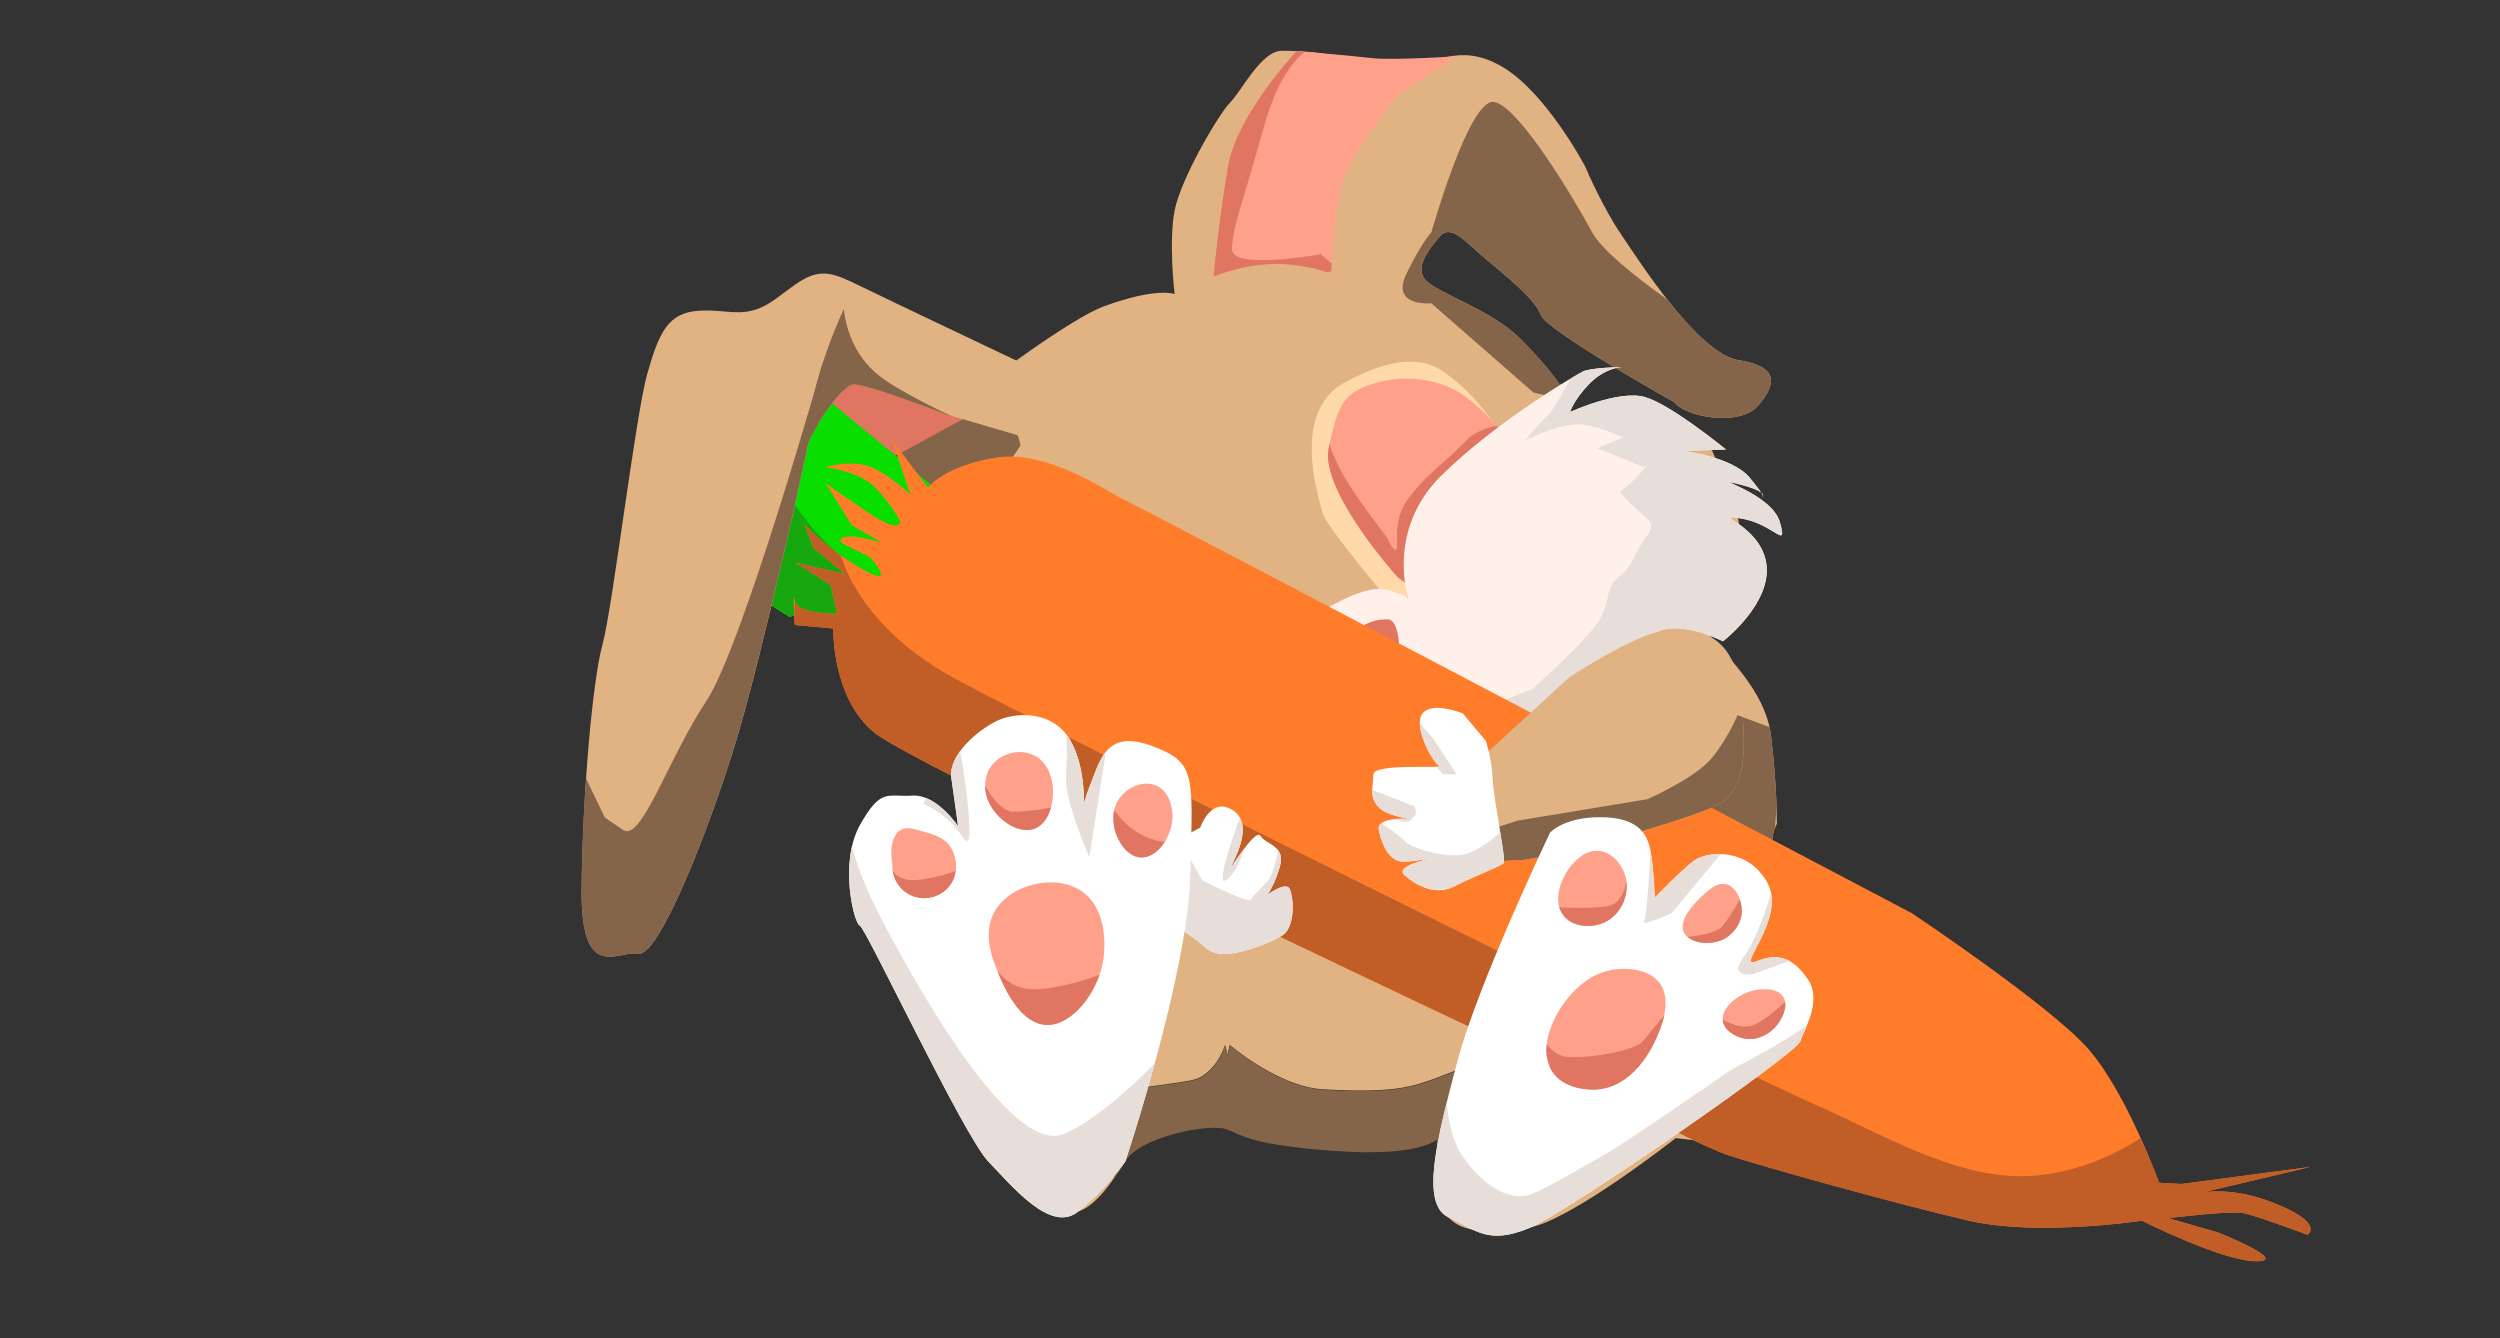 <?xml version="1.0" encoding="UTF-8"?>
<svg xmlns="http://www.w3.org/2000/svg" xmlns:xlink="http://www.w3.org/1999/xlink" viewBox="0 0 256 137.05">
  <rect x="0" y="0" width="256" height="137.05" fill="#333333" stroke="none"/>
  <defs>
    <style>
      .cls-1 {
        clip-path: url(#clippath-20);
      }

      .cls-2 {
        clip-path: url(#clippath-11);
      }

      .cls-3 {
        clip-path: url(#clippath-16);
      }

      .cls-4 {
        fill: #fff;
      }

      .cls-5 {
        fill: #c15e27;
      }

      .cls-6 {
        fill: #08df00;
      }

      .cls-7 {
        clip-path: url(#clippath-2);
      }

      .cls-8 {
        clip-path: url(#clippath-13);
      }

      .cls-9 {
        fill: #ffa18a;
      }

      .cls-10 {
        clip-path: url(#clippath-15);
      }

      .cls-11 {
        clip-path: url(#clippath-6);
      }

      .cls-12 {
        fill: #846549;
      }

      .cls-13 {
        clip-path: url(#clippath-7);
      }

      .cls-14 {
        clip-path: url(#clippath-21);
      }

      .cls-15 {
        clip-path: url(#clippath-1);
      }

      .cls-16 {
        clip-path: url(#clippath-4);
      }

      .cls-17 {
        fill: #fff1e9;
      }

      .cls-18 {
        fill: #e07661;
      }

      .cls-19 {
        clip-path: url(#clippath-12);
      }

      .cls-20 {
        fill: #e8ded9;
      }

      .cls-21 {
        fill: #16a80e;
      }

      .cls-22 {
        clip-path: url(#clippath-22);
      }

      .cls-23 {
        clip-path: url(#clippath-9);
      }

      .cls-24 {
        clip-path: url(#clippath);
      }

      .cls-25 {
        fill: none;
      }

      .cls-26 {
        clip-path: url(#clippath-19);
      }

      .cls-27 {
        clip-path: url(#clippath-3);
      }

      .cls-28 {
        fill: #e1b282;
      }

      .cls-29 {
        clip-path: url(#clippath-8);
      }

      .cls-30 {
        fill: #ff7d2a;
      }

      .cls-31 {
        clip-path: url(#clippath-18);
      }

      .cls-32 {
        clip-path: url(#clippath-14);
      }

      .cls-33 {
        clip-path: url(#clippath-17);
      }

      .cls-34 {
        clip-path: url(#clippath-5);
      }

      .cls-35 {
        clip-path: url(#clippath-10);
      }

      .cls-36 {
        fill: #ffd9aa;
      }
    </style>
    <clipPath id="clippath">
      <path id="original" class="cls-25" d="m188.49,99.31c-1.18-1.33-2.27-2.74-3.34-4.16-.46-.62-.92-1.24-1.38-1.86-.26-.35-.51-.69-.77-1.03-.11-.15-.48-.62-.16-.21-1.15-1.47-1.65-3.14-1.27-4.74-.14-.75-.12-1.5.08-2.25.1-.24.2-.48.3-.72,0-1.61-.1-4.85-.6-9.02-.7-5.81-7.32-10.35-6.37-10.87.95-.53,2.43-2.96,3.06-7.39.63-4.43-.95-6.55-2.74-10.98-.93-2.29-5.05-4.01-8.84-5.15,2.24,2.86.99,8.28-3.75,8.28-5.75,0-6.36-7.94-1.86-9.67-.73-.15-1.18-.22-1.18-.22,0,0-1.16-1.79-4.01-4.65-2.85-2.85-8.34-4.64-9.61-5.91s.21-3.17,1.37-4.54,2.74.63,4.75,2.32,5.07,4.12,5.6,5.7,13.72,8.97,13.72,8.97c1.06,1.48,6.65,2.53,8.55.32s2.11-4.01-2.01-4.65c-4.12-.63-10.24-10.24-12.03-12.88-1.79-2.64-3.48-6.44-3.59-6.76-.11-.32-4.22-7.92-8.66-10.45-4.43-2.53-6.76-.11-11.19.21-4.43.32-4.65-.95-5.81-1.27-1.16-.32-3.38-.53-5.49-.53s-4.12,4.12-5.28,5.28-5.07,7.81-5.7,11.08c-.63,3.27,0,8.55,0,8.55,0,0-1.79-.74-7.28,1.27-3.11,1.14-12.26,7.73-13.92,9.58-2.35,1.75-4.69,3.54-6.96,5.39-2.22,4.08-4.74,8.04-7.55,11.76.22,1.82.22,3.67,0,5.49l.56.38s1.58,3.08,2.85,8.04c.13.51.32.99.55,1.44.15-.01.31-.03.46-.04.29-.02.59-.04.89-.03.03,0,.06,0,.08,0,1.54-.31,3.02.09,4.15.98,1.07-.12,2.22.09,3.11.62,1.22.73,2.35,1.51,3.45,2.41,1.01.83,1.41,2.29,1.46,3.54.06,1.33-.59,2.58-1.46,3.54-.84.92-2.31,1.46-3.54,1.46-.69.03-1.33-.12-1.93-.43-.48-.16-.89-.42-1.27-.75-.57-.4-1.16-.77-1.76-1.13-.21-.12-.39-.27-.57-.42-.37.06-.74.1-1.11.13-.26.89-.61,1.73-1.04,2.69.36-.82.13-.28-.05.23.07.21.15.42.23.62.52,1.38.18,2.79-.6,3.93,0,.22,0,.44.01.66,0,0,0,0,0,0,.7,1.39.69,3.01.03,4.42,3.96,8.52,11.61,20.91,12.32,22.24.95,1.79,6.12,5.28,8.02,5.91,1.66.55,3.71-1.86,5.19-4.17.22-.34.42-.68.62-1.01,1.48-2.53,8.66-3.91,10.35-3.27,1.69.63,2.43,1.58,11.08,2.22,8.66.63,10.45-1.16,10.45-1.16,0,0,0,2.85.53,6.33.53,3.48,4.65,3.38,8.87,2.74,4.22-.63,15.1-9.18,15.1-9.18l1.79.21,1.08.45c1.86-1.13,3.76-2.73,5.06-3.61,2.77-1.87,5.64-3.49,8.48-5.25.36-.22.69-.46,1.04-.7.18-.49.33-1,.47-1.55.45-1.85.76-3.73,1.09-5.59-.81-.22-1.56-.62-2.12-1.24Z"/>
    </clipPath>
    <clipPath id="clippath-1">
      <path id="original-2" data-name="original" class="cls-25" d="m188.49,99.31c-1.18-1.33-2.27-2.74-3.34-4.16-.46-.62-.92-1.24-1.38-1.86-.26-.35-.51-.69-.77-1.03-.11-.15-.48-.62-.16-.21-1.15-1.47-1.65-3.14-1.27-4.74-.14-.75-.12-1.5.08-2.25.1-.24.2-.48.3-.72,0-1.61-.1-4.85-.6-9.02-.7-5.81-7.32-10.35-6.37-10.87.95-.53,2.43-2.96,3.06-7.39.63-4.43-.95-6.55-2.74-10.98-.93-2.29-5.05-4.01-8.84-5.15,2.24,2.86.99,8.28-3.75,8.28-5.75,0-6.36-7.94-1.86-9.67-.73-.15-1.18-.22-1.18-.22,0,0-1.16-1.79-4.01-4.65-2.85-2.85-8.34-4.64-9.61-5.91s.21-3.17,1.37-4.54,2.74.63,4.75,2.32,5.07,4.12,5.6,5.7,13.72,8.97,13.72,8.97c1.06,1.48,6.65,2.53,8.55.32s2.11-4.01-2.01-4.65c-4.12-.63-10.24-10.24-12.03-12.88-1.79-2.64-3.48-6.44-3.59-6.76-.11-.32-4.22-7.92-8.66-10.45-4.43-2.53-6.76-.11-11.19.21-4.43.32-4.65-.95-5.81-1.27-1.16-.32-3.38-.53-5.49-.53s-4.12,4.12-5.28,5.28-5.07,7.81-5.7,11.08c-.63,3.27,0,8.55,0,8.55,0,0-1.79-.74-7.28,1.27-3.11,1.14-12.26,7.73-13.92,9.58-2.35,1.75-4.69,3.54-6.96,5.39-2.22,4.08-4.74,8.04-7.55,11.76.22,1.82.22,3.67,0,5.49l.56.38s1.58,3.08,2.85,8.04c.13.51.32.99.55,1.44.15-.01.31-.03.46-.04.29-.02.59-.04.89-.03.03,0,.06,0,.08,0,1.54-.31,3.02.09,4.15.98,1.07-.12,2.22.09,3.11.62,1.22.73,2.35,1.51,3.45,2.41,1.01.83,1.41,2.29,1.46,3.54.06,1.33-.59,2.58-1.46,3.54-.84.92-2.31,1.46-3.54,1.46-.69.03-1.33-.12-1.93-.43-.48-.16-.89-.42-1.27-.75-.57-.4-1.16-.77-1.76-1.13-.21-.12-.39-.27-.57-.42-.37.06-.74.1-1.11.13-.26.89-.61,1.73-1.04,2.69.36-.82.13-.28-.05.23.07.21.15.42.23.62.52,1.38.18,2.79-.6,3.93,0,.22,0,.44.01.66,0,0,0,0,0,0,.7,1.39.69,3.01.03,4.42,3.96,8.52,11.61,20.91,12.32,22.24.95,1.79,6.12,5.28,8.02,5.91,1.66.55,3.71-1.86,5.19-4.17.22-.34.42-.68.62-1.01,1.48-2.53,8.66-3.91,10.35-3.27,1.69.63,2.43,1.58,11.08,2.22,8.66.63,10.45-1.16,10.45-1.16,0,0,0,2.85.53,6.33.53,3.48,4.65,3.38,8.87,2.74,4.22-.63,15.1-9.18,15.1-9.18l1.79.21,1.08.45c1.86-1.13,3.76-2.73,5.06-3.61,2.77-1.87,5.64-3.49,8.48-5.25.36-.22.69-.46,1.04-.7.18-.49.33-1,.47-1.55.45-1.85.76-3.73,1.09-5.59-.81-.22-1.56-.62-2.12-1.24Z"/>
    </clipPath>
    <clipPath id="clippath-2">
      <path id="original-3" data-name="original" class="cls-25" d="m188.49,99.31c-1.18-1.33-2.27-2.74-3.34-4.16-.46-.62-.92-1.24-1.38-1.86-.26-.35-.51-.69-.77-1.03-.11-.15-.48-.62-.16-.21-1.15-1.47-1.65-3.14-1.27-4.74-.14-.75-.12-1.5.08-2.25.1-.24.2-.48.3-.72,0-1.61-.1-4.85-.6-9.02-.7-5.81-7.32-10.35-6.37-10.87.95-.53,2.43-2.96,3.06-7.39.63-4.43-.95-6.55-2.74-10.98-.93-2.29-5.05-4.01-8.84-5.15,2.24,2.86.99,8.28-3.75,8.28-5.75,0-6.36-7.94-1.86-9.67-.73-.15-1.18-.22-1.18-.22,0,0-1.16-1.79-4.01-4.65-2.85-2.85-8.34-4.64-9.61-5.91s.21-3.17,1.37-4.54,2.74.63,4.75,2.32,5.07,4.12,5.6,5.7,13.72,8.97,13.72,8.97c1.06,1.48,6.65,2.53,8.55.32s2.11-4.01-2.01-4.65c-4.12-.63-10.24-10.24-12.03-12.88-1.79-2.64-3.48-6.44-3.59-6.76-.11-.32-4.22-7.92-8.66-10.45-4.43-2.53-6.76-.11-11.19.21-4.43.32-4.65-.95-5.81-1.27-1.16-.32-3.38-.53-5.49-.53s-4.12,4.12-5.28,5.28-5.07,7.81-5.7,11.08c-.63,3.27,0,8.55,0,8.55,0,0-1.79-.74-7.28,1.27-3.11,1.14-12.26,7.73-13.92,9.58-2.35,1.75-4.69,3.54-6.96,5.39-2.22,4.08-4.74,8.04-7.55,11.76.22,1.82.22,3.67,0,5.49l.56.38s1.58,3.08,2.85,8.04c.13.51.32.99.55,1.44.15-.01.31-.03.46-.04.29-.02.59-.04.89-.03.03,0,.06,0,.08,0,1.54-.31,3.02.09,4.15.98,1.07-.12,2.22.09,3.11.62,1.22.73,2.35,1.51,3.45,2.41,1.01.83,1.41,2.29,1.46,3.54.06,1.33-.59,2.58-1.46,3.54-.84.92-2.31,1.46-3.54,1.46-.69.03-1.33-.12-1.93-.43-.48-.16-.89-.42-1.27-.75-.57-.4-1.16-.77-1.76-1.13-.21-.12-.39-.27-.57-.42-.37.06-.74.1-1.11.13-.26.89-.61,1.73-1.04,2.69.36-.82.13-.28-.05.23.07.21.15.42.23.62.52,1.38.18,2.79-.6,3.93,0,.22,0,.44.01.66,0,0,0,0,0,0,.7,1.39.69,3.01.03,4.42,3.96,8.52,11.61,20.91,12.32,22.24.95,1.79,6.12,5.28,8.02,5.91,1.66.55,3.71-1.86,5.19-4.17.22-.34.42-.68.62-1.01,1.48-2.53,8.66-3.91,10.35-3.27,1.69.63,2.43,1.58,11.08,2.22,8.66.63,10.45-1.16,10.45-1.16,0,0,0,2.85.53,6.33.53,3.48,4.65,3.38,8.87,2.74,4.22-.63,15.1-9.18,15.1-9.18l1.79.21,1.08.45c1.86-1.13,3.76-2.73,5.06-3.61,2.77-1.87,5.64-3.49,8.48-5.25.36-.22.69-.46,1.04-.7.18-.49.33-1,.47-1.55.45-1.85.76-3.73,1.09-5.59-.81-.22-1.56-.62-2.12-1.24Z"/>
    </clipPath>
    <clipPath id="clippath-3">
      <path id="eyelid-2" data-name="eyelid" class="cls-25" d="m143.12,59.1s-7.98-8.82-7.06-13.22,1.46-5.67,4.76-6.65,6.98-.35,9.36,1.47,3.61,3.57,3.61,3.57c0,0-1.15-.35-4.3,3.64s-4.99,5.25-4.99,8.19.08,4.06.08,4.06l-1.46-1.05Z"/>
    </clipPath>
    <clipPath id="clippath-4">
      <path id="cheeks-3" data-name="cheeks" class="cls-25" d="m135.99,62.22s3.91-2.38,5.91-1.84,2.3.88,2.3.88c0,0-2.3-6.94,3.38-12.55s13.74-10.28,14.51-10.67,3.99-.46,3.99-.46c0,0-1.77.08-3.38,1.77s-1.92,2.84-1.92,2.84c0,0,4.99-2.3,7.67-1.53s8.29,5.37,8.29,5.37l-4.3.15s4.99.61,6.75,2.76,1.3,1.92,1.3,1.92c0,0,.61-.54-2.53-1.3s3.45.92,4.3,3.91-.61.15-3.99-.38,2.07.61,2.61,4.68-4.45,7.9-4.45,7.9c0,0-4.53-2.3-6.98-.84s-6.37,2.61-8.52,4.84-4.68,5.45-5.37,4.76-19.57-11.59-19.57-11.59"/>
    </clipPath>
    <clipPath id="clippath-5">
      <path class="cls-6" d="m82.57,62.87c1.12.03,2.24.2,3.36.36.25.03.49.05.74.05.32,0,1.43-.21.32.02,2.55-.52,4.89.6,5.92,2.94l8.27-11.74-24.55-20.27-10.66,19.64,14.89,9.3c.55-.21,1.13-.33,1.72-.31Z"/>
    </clipPath>
    <clipPath id="clippath-6">
      <path class="cls-25" d="m95.01,49.93l-3.63-4.84,1.82,5.52s-1.95-1.88-3.97-2.76c-2.02-.87-4.71,0-4.71,0,0,0,3.5.34,5.25,2.22s2.42,3.36,2.42,3.36c0,0,0,1.21-3.09-.81-3.09-2.02-4.57-3.18-4.57-3.18l2.69,4.35,3.09,1.79c-4.98-1.48-4.17,0-4.17,0l2.96,1.48s2.96,3.36-.81,1.21c-3.77-2.15-5.92-4.57-5.92-4.57l.94,2.42,3.5,2.87s3.36.59.67,0c-2.69-.59-6.05-1.39-6.05-1.39l3.63,2.29.67,2.96s-4.17.12-4.37-1.42.02,2.57.02,2.57l3.95.36s-.19,7.07,4.21,10.67,69.12,33.97,69.12,33.97c0,0,14.68,8.1,18.28,9.28,3.6,1.19,17.63,5.1,24.7,6.72,7.07,1.62,17.7,0,17.7,0,0,0,8.22,4.15,11.71,4.15s-3.9-2.93-3.9-2.93l-5.11-1.48s6.29-.79,7.64-.53c1.35.26,6.61,2.23,6.61,2.23,0,0,1.9-1.17-3.62-3.32-5.52-2.15-9.15-.54-9.15-.54l13.08-3.09-13.22,1.75-2.29-.13s-3.36-9.28-7.27-13.72c-3.9-4.44-18.05-13.88-18.05-13.88,0,0-80.44-42.37-80.98-42.5s-7.27-4.98-12.65-4.17c-5.38.81-7.13,3.09-7.13,3.09Z"/>
    </clipPath>
    <clipPath id="clippath-7">
      <path class="cls-25" d="m96.87,42.43s-8.16-3.16-9.48-3.06-4.49,5.1-4.69,6.32-4.59,21.01-7.24,29.88-7.95,22.46-10.1,22.09-5.91,3.09-5.81-6.69,1.12-21.31,2.14-24.98,3.37-23.45,4.59-27.74,2.14-6.22,5.3-6.42,4.79,1.02,7.85-1.22,4.22-3.47,7.51-1.84,24.61,11.73,24.61,11.73l-5.61,4.6-9.08-2.66Z"/>
    </clipPath>
    <clipPath id="clippath-8">
      <path class="cls-25" d="m132.78,5.22s-6.12,6.49-7.03,11.81c-.91,5.32-1.49,11.3-1.49,11.3,4.12-1.64,8.13-1.7,12.04-.3,0,0,.3-6.93,1.31-9.84,1-2.91,5.61-8.5,5.61-8.5l5.96-3.93s-6.58.45-8.82.18c-1.87-.23-7.57-.7-7.57-.7Z"/>
    </clipPath>
    <clipPath id="clippath-9">
      <path class="cls-25" d="m96.87,42.43s-8.16-3.16-9.48-3.06-4.49,5.1-4.69,6.32-4.59,21.01-7.24,29.88-7.95,22.46-10.1,22.09-5.91,3.09-5.81-6.69,1.12-21.31,2.14-24.98,3.37-23.45,4.59-27.74,2.14-6.22,5.3-6.42,4.79,1.02,7.85-1.22,4.22-3.47,7.51-1.84,24.61,11.73,24.61,11.73l-5.61,4.6-9.08-2.66Z"/>
    </clipPath>
    <clipPath id="clippath-10">
      <path id="arm-2" data-name="arm" class="cls-25" d="m153.33,76.11l7.37-6.76s6.75-4.44,9.67-4.75,7.21-.23,7.9,6.6.15,8.84-1.53,10.64-19.81,6.39-21.26,6.25-4.3.77-4.3.77l-1.53-9.44,3.68-3.3Z"/>
    </clipPath>
    <clipPath id="clippath-11">
      <path class="cls-25" d="m152.19,75.91l-2.4-2.86s-3.09-1.26-4.12,0,1.03,5.03,1.71,5.37-6.75-.34-6.75.91-.46,2.14.46,3.24,3.77,1.33,3.77,1.33c0,0-4-.46-3.66,1.14s1.14,3.32,2.74,3.2,3.2-.46,3.2-.46c0,0-4.46.8-3.32,1.83s3.2,2.17,5.14,1.14,4.8-2.06,5.03-2.4-1.03-6.4-1.14-8.57-.69-3.89-.69-3.89Z"/>
    </clipPath>
    <clipPath id="clippath-12">
      <path class="cls-25" d="m122.92,84.72s1.03-3.09,3.2-1.83.69,4.34,0,5.72,2.4-3.96,2.97-3.01,2.63.95,1.94,3.24-1.6,3.43-2.06,3.55,2.63-2.4,3.09-1.37.57,4-.8,4.8-6.06,2.86-7.77,1.26-3.32-1.94-3.77-3.66.69-7.32.69-7.32l2.52-1.37Z"/>
    </clipPath>
    <clipPath id="clippath-13">
      <path class="cls-25" d="m101.17,97.66s1.1,3.61,4.65,3.64,9.16-2.37,9.16-2.37c0,0-4.96,6.33-5.39,6.47s-7.22-1.38-7.33-2.02-1.1-5.73-1.1-5.73Z"/>
    </clipPath>
    <clipPath id="clippath-14">
      <path class="cls-25" d="m114,81.84s-1.06-.02.99,2.19,4.62,2.21,4.62,2.21l-1.28,2.61s-4.57-.02-4.6-1.04.27-5.97.27-5.97Z"/>
    </clipPath>
    <clipPath id="clippath-15">
      <path class="cls-25" d="m100.22,79.24s1.72,3.88,3.56,3.88,4.42-.53,4.42-.53l-1.03,3.66s-2.59-.35-4.18-1.25-2.77-5.76-2.77-5.76Z"/>
    </clipPath>
    <clipPath id="clippath-16">
      <path class="cls-25" d="m90.74,87.81s.43,2.52,3.02,2.31,4.96-1.27,4.96-1.27l-1.94,3.75-6.04-1.42v-3.37Z"/>
    </clipPath>
    <clipPath id="clippath-17">
      <path class="cls-25" d="m161.11,88.38c-1.22,1.29-2.29,3.95-.91,5.49.98,1.1,2.82,1.18,4.12.57,1.84-.86,2.66-3.15,2.06-4.92-.36-1.04-1.35-2.32-2.74-2.4-1.26-.07-2.16.89-2.52,1.26Z"/>
    </clipPath>
    <clipPath id="clippath-18">
      <path class="cls-25" d="m174.25,91.8c-.46.43-2.46,2.32-1.83,3.66.54,1.15,2.84,1.49,4.34.57.07-.04,1.58-1,1.6-2.74,0-1.07-.55-2.49-1.6-2.74-.94-.23-1.81.59-2.52,1.26Z"/>
    </clipPath>
    <clipPath id="clippath-19">
      <path class="cls-25" d="m179.63,101.41c-1.61.34-3.48,1.79-3.2,3.2.19.97,1.31,1.54,2.06,1.71,1.51.36,2.95-.55,3.66-1.6.12-.17,1.08-1.61.46-2.63-.7-1.14-2.77-.73-2.97-.69Z"/>
    </clipPath>
    <clipPath id="clippath-20">
      <path class="cls-25" d="m162.36,100.49c-2.9,2.03-5.21,6.77-3.32,9.37,1.32,1.82,4.05,1.73,4.34,1.71,3.92-.19,5.86-4.44,6.17-5.14.46-1.01,1.81-3.98.34-5.83-1.21-1.54-3.63-1.4-4.12-1.37-1.75.1-2.96.93-3.43,1.26Z"/>
    </clipPath>
    <clipPath id="clippath-21">
      <path id="feet-3" data-name="feet" class="cls-25" d="m115.24,118.91s6.43-19.22,6.65-29.4c.23-10.18.69-11.43-4-13.15s-5.26,1.6-6.29,4.12-.69,3.32-.69,3.32c0,0,.57-4.6-1.26-7.9s-5.83-2.96-7.66-2.04-4.92,3.43-4.57,5.83.69,4.92.69,4.92c0,0-2.19-3.31-4.7-3.14s-3.19-.86-5.36,3.03-.57,10.15,0,10.29,10.63,21.52,13.15,24.14,6.34,7.3,9.12,5.2,4.92-5.2,4.92-5.2Z"/>
    </clipPath>
    <clipPath id="clippath-22">
      <path id="feet-4" data-name="feet" class="cls-25" d="m158.71,85.29s-7.39,15.47-9.49,23.44-3.79,14.53-.91,15.92,4.15,2.79,8.21,1.13,27.34-17.85,27.8-19.11,2.29-4.23.8-6.4-2.97-2.74-5.26-1.83,3.09-4.34,1.14-8-6.17-3.32-7.55-2.29-4,3.77-4,3.77c0,0-.11-3.2-.46-4.92s-1.37-3.32-5.14-3.32-5.14,1.6-5.14,1.6Z"/>
    </clipPath>
  </defs>
  <g id="body">
    <g>
      <path class="cls-28" d="m188.49,99.31c-1.18-1.33-2.27-2.74-3.34-4.16-.46-.62-.92-1.24-1.38-1.86-.26-.35-.51-.69-.77-1.03-.11-.15-.48-.62-.16-.21-1.15-1.47-1.65-3.14-1.27-4.74-.14-.75-.12-1.5.08-2.25.1-.24.2-.48.3-.72,0-1.61-.1-4.85-.6-9.02-.7-5.81-7.32-10.35-6.37-10.87.95-.53,2.43-2.96,3.06-7.39.63-4.43-.95-6.55-2.74-10.98-.93-2.29-5.05-4.01-8.84-5.15,2.24,2.86.99,8.28-3.75,8.28-5.75,0-6.36-7.94-1.86-9.67-.73-.15-1.18-.22-1.18-.22,0,0-1.16-1.79-4.01-4.65-2.85-2.85-8.34-4.64-9.61-5.91s.21-3.17,1.37-4.54,2.74.63,4.75,2.32,5.07,4.12,5.6,5.7,13.72,8.97,13.72,8.97c1.06,1.48,6.65,2.53,8.55.32s2.11-4.01-2.01-4.65c-4.12-.63-10.24-10.24-12.03-12.88-1.79-2.64-3.48-6.44-3.59-6.76-.11-.32-4.22-7.92-8.66-10.45-4.43-2.53-6.76-.11-11.19.21-4.43.32-4.65-.95-5.81-1.27-1.16-.32-3.38-.53-5.49-.53s-4.12,4.12-5.28,5.28-5.07,7.81-5.7,11.08c-.63,3.27,0,8.55,0,8.55,0,0-1.79-.74-7.28,1.27-3.11,1.14-12.26,7.73-13.92,9.58-2.35,1.75-4.69,3.54-6.96,5.39-2.22,4.08-4.74,8.04-7.55,11.76.22,1.82.22,3.67,0,5.49l.56.38s1.58,3.08,2.85,8.04c.13.51.32.99.55,1.44.15-.01.31-.03.46-.04.29-.02.59-.04.89-.03.03,0,.06,0,.08,0,1.54-.31,3.02.09,4.15.98,1.07-.12,2.22.09,3.11.62,1.22.73,2.35,1.51,3.45,2.41,1.01.83,1.41,2.29,1.46,3.54.06,1.33-.59,2.58-1.46,3.54-.84.92-2.31,1.46-3.54,1.46-.69.03-1.33-.12-1.93-.43-.48-.16-.89-.42-1.27-.75-.57-.4-1.16-.77-1.76-1.13-.21-.12-.39-.27-.57-.42-.37.06-.74.1-1.11.13-.26.89-.61,1.73-1.04,2.69.36-.82.13-.28-.05.23.07.21.15.42.23.62.52,1.38.18,2.79-.6,3.93,0,.22,0,.44.01.66,0,0,0,0,0,0,.7,1.39.69,3.01.03,4.42,3.96,8.52,11.61,20.91,12.32,22.24.95,1.79,6.12,5.28,8.02,5.91,1.51.5,3.34-1.45,4.78-3.55-.47-.15-.87-.37-1.16-.68-1.66-1.83-.11-7.03,2.54-8.2.21-.09.24-.08,3.67-.56,2.69-.38,3.11-.45,3.67-.75.68-.37,1.78-1.2,2.54-3.3.05.17.15.53.24,1.03l.23-1.03s5,4.28,9.52,4.54c4.52.26,7.53.17,9.98-.59,2.45-.75,6.49-2.54,6.49-2.54l-.75,9.61-4,.39c.06,1.16.2,2.78.47,4.57.53,3.48,4.65,3.38,8.87,2.74,4.22-.63,15.1-9.18,15.1-9.18l1.79.21,1.08.45c1.86-1.13,3.76-2.73,5.06-3.61,2.77-1.87,5.64-3.49,8.48-5.25.36-.22.69-.46,1.04-.7.18-.49.33-1,.47-1.55.45-1.85.76-3.73,1.09-5.59-.81-.22-1.56-.62-2.12-1.24Z"/>
      <path class="cls-12" d="m151.93,108.46s-4.04,1.79-6.49,2.54c-2.45.76-5.46.85-9.98.59-4.52-.26-9.52-4.54-9.52-4.54l-.23,1.03c-.09-.5-.19-.86-.24-1.03-.76,2.1-1.86,2.93-2.54,3.3-.56.3-.98.37-3.67.75-3.43.48-3.46.47-3.67.56-2.65,1.17-4.2,6.37-2.54,8.2.28.31.69.53,1.16.68.14-.21.28-.41.41-.62.22-.34.42-.68.62-1.01,1.48-2.53,8.66-3.91,10.35-3.27,1.69.63,2.43,1.58,11.08,2.22,8.66.63,10.45-1.16,10.45-1.16,0,0,0,.68.06,1.77l4-.39.75-9.61Z"/>
    </g>
    <g class="cls-24">
      <path class="cls-12" d="m177.92,73.23s-.93,2.28-2.59,4.35-6.64,4.26-6.64,4.26l-13.28,2.19-4.24,1.36,1.79,4.73,22.37-6.09,6.24,3.27.92-12.36-4.58-1.71Z"/>
    </g>
    <g class="cls-15">
      <path class="cls-12" d="m146.57,23.81s3.86-13.75,6.4-13.37,8.19,9.89,10.08,13.37,12.99,10.43,12.99,10.43c0,0,10.92-3.32,8.38,3.01s-6.87,7.83-6.87,7.83l-20.53-4.89-10.45-9.13s-4.24.4-2.54-3.05,2.54-4.2,2.54-4.2Z"/>
    </g>
    <g class="cls-7">
      <path class="cls-12" d="m85.55,35.39s14.12,2.35,16.48,5.46,2.46,4.8,2.46,4.8l-3.61,5.27-22.11,9.22s3.58-20.37,5.18-22.56l1.6-2.19Z"/>
    </g>
  </g>
  <g id="cheeks">
    <path id="eye_socket" data-name="eye socket" class="cls-36" d="m142.82,62.22s-7.14-8.37-7.44-9.82-3.3-10.21,2.38-13.28,8.52-2.15,10.13-1,2.99,2.38,4.68,4.68,4.91,6.83,4.91,6.83l-14.66,12.59Z"/>
    <path id="eyelid" class="cls-9" d="m143.12,59.1s-7.98-8.82-7.06-13.22,1.46-5.67,4.76-6.65,6.98-.35,9.36,1.47,3.61,3.57,3.61,3.57c0,0-1.15-.35-4.3,3.64s-4.99,5.25-4.99,8.19.08,4.06.08,4.06l-1.46-1.05Z"/>
    <g class="cls-27">
      <path class="cls-18" d="m135.93,43.11c-.6,3.73,4.4,9.55,6.17,12.04,0,0,.52,1.23.84,1.14.39-.1-.34-2.26.76-4.42.19-.37.4-.65.84-1.22,1.01-1.32,1.95-2.16,3.05-3.12,2.78-2.44,2.7-2.82,3.73-3.28.76-.34,2.38-1.06,3.05-.46,1.85,1.67-6.01,11.61-9.83,15.32-.23.22-.69.65-1.37.76-2.8.44-6.5-4.96-7.47-9.91-.53-2.73.83-10.59.23-6.86Z"/>
    </g>
    <path id="cheeks-2" data-name="cheeks" class="cls-17" d="m135.99,62.22s3.91-2.38,5.91-1.84,2.3.88,2.3.88c0,0-2.3-6.94,3.38-12.55s13.74-10.28,14.51-10.67,3.99-.46,3.99-.46c0,0-1.77.08-3.38,1.77s-1.92,2.84-1.92,2.84c0,0,4.99-2.3,7.67-1.53s8.29,5.37,8.29,5.37l-4.3.15s4.99.61,6.75,2.76,1.3,1.92,1.3,1.92c0,0,.61-.54-2.53-1.3s3.45.92,4.3,3.91-.61.15-3.99-.38,2.07.61,2.61,4.68-4.45,7.9-4.45,7.9c0,0-4.53-2.3-6.98-.84s-6.37,2.61-8.52,4.84-4.68,5.45-5.37,4.76-19.57-11.59-19.57-11.59"/>
    <g class="cls-16">
      <path class="cls-20" d="m163.57,45.91l4.79,1.93s1.01-.84-.84,1.09-2.1,1.01-.59,2.6,2.9,1.85,1.7,3.36-1.45,3.19-2.96,4.28-.45,2.75-2.62,5.32-6.2,6.1-6.2,6.1l-4.96,1.89s2.61,7.04,7.65,4.51,25.61-9.21,25.61-14.02.07-15.18-3.11-17.9-12.85-7.92-14.11-7.83-5.96-.92-5.96-.58-3.04,5.38-3.04,5.38c0,0-3.17,3.3-2.67,3.04s3.78-1.86,5.79-1.61,4.17,1.34,4.17,1.34l-2.66,1.09Z"/>
    </g>
    <path class="cls-18" d="m137.6,66.25s-.19-.71,1.27-1.74,2.43-1.09,3.28-1.09,1.28,2.25,1.03,3.35.25,2.19-1.61,1.95-3.75-.06-3.99-.85,0-1.6,0-1.6Z"/>
  </g>
  <g id="Layer_10" data-name="Layer 10">
    <path class="cls-18" d="m92.8,37.52c-3.82-.68-8.41-.04-10.96,2.14-2.55,2.18-5.61,11.62-5.61,11.62l-3.95,20.6s8.66-12.05,10.07-15.6c1.4-3.55,7.39-8.55,7.39-8.55l13.25-7.18s-6.37-2.34-10.19-3.02Z"/>
    <g id="carrots">
      <path class="cls-6" d="m82.57,62.87c1.12.03,2.24.2,3.36.36.25.03.49.05.74.05.32,0,1.43-.21.32.02,2.55-.52,4.89.6,5.92,2.94l8.27-11.74-24.55-20.27-10.66,19.64,14.89,9.3c.55-.21,1.13-.33,1.72-.31Z"/>
      <g>
        <path class="cls-6" d="m82.57,62.87c1.12.03,2.24.2,3.36.36.25.03.49.05.74.05.32,0,1.43-.21.32.02,2.55-.52,4.89.6,5.92,2.94l8.27-11.74-24.55-20.27-10.66,19.64,14.89,9.3c.55-.21,1.13-.33,1.72-.31Z"/>
        <g class="cls-34">
          <path class="cls-21" d="m75.99,41.87s6.92,17.45,16.28,17.55-10.99,10.82-10.99,10.82c0,0-10.45-7.94-10.45-8.02s5.17-20.35,5.17-20.35Z"/>
        </g>
      </g>
      <path class="cls-30" d="m95.01,49.93l-3.63-4.84,1.82,5.52s-1.95-1.88-3.97-2.76c-2.02-.87-4.71,0-4.71,0,0,0,3.5.34,5.25,2.22s2.42,3.36,2.42,3.36c0,0,0,1.21-3.09-.81-3.09-2.02-4.57-3.18-4.57-3.18l2.69,4.35,3.09,1.79c-4.98-1.48-4.17,0-4.17,0l2.96,1.48s2.96,3.36-.81,1.21c-3.77-2.15-5.92-4.57-5.92-4.57l.94,2.42,3.5,2.87s3.36.59.67,0c-2.69-.59-6.05-1.39-6.05-1.39l3.63,2.29.67,2.96s-4.17.12-4.37-1.42.02,2.57.02,2.57l3.95.36s-.19,7.07,4.21,10.67,69.12,33.97,69.12,33.97c0,0,14.68,8.1,18.28,9.28,3.6,1.19,17.63,5.1,24.7,6.72,7.07,1.62,17.7,0,17.7,0,0,0,8.22,4.15,11.71,4.15s-3.9-2.93-3.9-2.93l-5.11-1.48s6.29-.79,7.64-.53c1.35.26,6.61,2.23,6.61,2.23,0,0,1.9-1.17-3.62-3.32-5.52-2.15-9.15-.54-9.15-.54l13.08-3.09-13.22,1.75-2.29-.13s-3.36-9.28-7.27-13.72c-3.9-4.44-18.05-13.88-18.05-13.88,0,0-80.44-42.37-80.98-42.5s-7.27-4.98-12.65-4.17c-5.38.81-7.13,3.09-7.13,3.09Z"/>
      <g class="cls-11">
        <path class="cls-5" d="m85.55,54.56s.58,8.64,12.35,14.99,81.21,40.67,87.79,43.48,14.81,8,22.59,7.36,12.98-5.41,12.98-5.41l22.07,3.24-8,18.82s-51.18-10.27-59.98-13.84-93.55-40.5-94.07-46.2.62-27.55.62-27.55l3.66,5.11Z"/>
      </g>
    </g>
    <path class="cls-28" d="m86.95,28.76c-3.3-1.63-4.45-.41-7.51,1.84-3.06,2.24-4.69,1.02-7.85,1.22-3.16.2-4.08,2.14-5.3,6.42-1.22,4.28-3.57,24.07-4.59,27.74-1.02,3.67-2.04,15.19-2.14,24.98-.1,9.79,3.67,6.33,5.81,6.69,2.14.37,7.44-13.22,10.1-22.09,2.65-8.87,7.04-28.65,7.24-29.88.2-1.22,3.37-6.22,4.69-6.32s9.48,3.06,9.48,3.06l9.08,2.66,5.61-4.6s-21.31-10.1-24.61-11.73Z"/>
    <g class="cls-13">
      <path class="cls-12" d="m86.4,31.66c-.99,2.15-1.67,4.02-2.13,5.44-.63,1.94-.93,3.26-1.07,4.69-.1,1.12-.32,3.41.32,3.63.96.32,2.45-4.55,5.23-4.69.99-.05,1.7.52,2.35.96,4.72,3.24,10.79,3.27,10.88,2.99.07-.24-4.15-1.53-9.81-4.8-1.47-.85-2.81-1.7-3.95-3.31-1.29-1.83-1.68-3.73-1.81-4.91Z"/>
    </g>
    <path class="cls-9" d="m132.78,5.22s-6.12,6.49-7.03,11.81c-.91,5.32-1.49,11.3-1.49,11.3,4.12-1.64,8.13-1.7,12.04-.3,0,0,.3-6.93,1.31-9.84,1-2.91,5.61-8.5,5.61-8.5l5.96-3.93s-6.58.45-8.82.18c-1.87-.23-7.57-.7-7.57-.7Z"/>
    <g class="cls-29">
      <path class="cls-18" d="m134.96,4.63s-3.31.35-5.56,8.45-3.23,10.31-3.24,12.46,9.08.49,9.08.49l1.83,1.55s-3.24,1.06-8.38,1.06-5.63,4.29-5.77-2.53,3.73-15.27,6.62-18.44,5.42-3.03,5.42-3.03Z"/>
    </g>
    <g class="cls-23">
      <path class="cls-12" d="m84.26,37.1s-8.2,29.13-11.98,34.77c-3.78,5.64-6.6,14.4-8.47,13.12l-1.88-1.28-3.38-7.03s-3.57,15.09,0,19.88,9.2,5.35,12.57,0c3.38-5.35,8.26-18.58,9.38-24.07l1.13-5.49,2.62-29.9Z"/>
    </g>
  </g>
  <g id="hands">
    <path class="cls-4" d="m122.92,84.72s1.03-3.09,3.2-1.83.69,4.34,0,5.72,2.4-3.96,2.97-3.01,2.63.95,1.94,3.24-1.6,3.43-2.06,3.55,2.63-2.4,3.09-1.37.57,4-.8,4.8-6.06,2.86-7.77,1.26-3.32-1.94-3.77-3.66.69-7.32.69-7.32l2.52-1.37Z"/>
    <path id="arm" class="cls-28" d="m153.33,76.11l7.37-6.76s6.75-4.44,9.67-4.75,7.21-.23,7.9,6.6.15,8.84-1.53,10.64-19.81,6.39-21.26,6.25-4.3.77-4.3.77l-1.53-9.44,3.68-3.3Z"/>
    <g class="cls-35">
      <path class="cls-12" d="m177.92,73.23s-.93,2.28-2.59,4.35-6.64,4.26-6.64,4.26l-13.28,2.19-4.24,1.36,1.79,4.73,22.37-6.09,6.24,3.27.92-12.36-4.58-1.71Z"/>
    </g>
    <path class="cls-4" d="m152.19,75.91l-2.4-2.86s-3.09-1.26-4.12,0,1.03,5.03,1.71,5.37-6.75-.34-6.75.91-.46,2.14.46,3.24,3.77,1.33,3.77,1.33c0,0-4-.46-3.66,1.14s1.14,3.32,2.74,3.2,3.2-.46,3.2-.46c0,0-4.46.8-3.32,1.83s3.2,2.17,5.14,1.14,4.8-2.06,5.03-2.4-1.03-6.4-1.14-8.57-.69-3.89-.69-3.89Z"/>
    <g class="cls-2">
      <path class="cls-20" d="m154.05,84.8s-2.04,2.13-4.01,2.66-5.75-.69-6.21-1.33-3.3-2.44-3.3-2.44c0,0,2.85,7.13,3.38,7.49s10.14-.82,10.14-.82v-5.56Z"/>
      <path class="cls-20" d="m144.89,82.59l-5.98-2.33s.61,2.45.98,2.33,3.78,2.11,4.47,1.45l.68-.66-.16-.78Z"/>
      <polygon class="cls-20" points="145.04 76.26 147.77 79.28 149.13 79.28 146.78 75.65 145.39 74.07 145.04 76.26"/>
    </g>
    <g class="cls-19">
      <path class="cls-20" d="m126.8,84.2s-2.5,6.77-1.25,5.92,1.89-3.28,1.89-3.28v-3.85l-.64,1.21Z"/>
      <path class="cls-20" d="m128,92.21s.69-.89,1.68-1.85c.79-.78,1.15-2.96,1.26-3.77.03-.19.04-.3.04-.3l2.25,4.67-1.74,7-10.06.55-3.56-7.33,2.88-5.28,2.34,4.22s3.72,1.96,4.91,2.09"/>
    </g>
  </g>
  <g id="toebeans">
    <path id="feet" class="cls-4" d="m115.24,118.91s6.43-19.22,6.65-29.4c.23-10.18.69-11.43-4-13.15s-5.26,1.6-6.29,4.12-.69,3.32-.69,3.32c0,0,.57-4.6-1.26-7.9s-5.83-2.96-7.66-2.04-4.92,3.43-4.57,5.83.69,4.92.69,4.92c0,0-2.19-3.31-4.7-3.14s-3.19-.86-5.36,3.03-.57,10.15,0,10.29,10.63,21.52,13.15,24.14,6.34,7.3,9.12,5.2,4.92-5.2,4.92-5.2Z"/>
    <path id="feet-2" data-name="feet" class="cls-4" d="m158.71,85.29s-7.39,15.47-9.49,23.44-3.79,14.53-.91,15.92,4.15,2.79,8.21,1.13,27.34-17.85,27.8-19.11,2.29-4.23.8-6.4-2.97-2.74-5.26-1.83,3.09-4.34,1.14-8-6.17-3.32-7.55-2.29-4,3.77-4,3.77c0,0-.11-3.2-.46-4.92s-1.37-3.32-5.14-3.32-5.14,1.6-5.14,1.6Z"/>
    <g id="left">
      <path class="cls-9" d="m102.34,99.92c.51,1.19,2.1,4.91,4.8,5.03,2.64.11,5.1-3.27,5.72-6.06,0-.03.02-.08.03-.14.41-1.95.38-5.51-1.86-7.29-2.62-2.09-7.46-1.06-9.15,1.83-1.37,2.35-.18,5.13.46,6.63Z"/>
      <path class="cls-9" d="m114.12,84.83c.27,1.22,1.24,2.86,2.63,2.97,1.72.14,3.28-2.14,3.32-4.12,0-.27,0-2.44-1.6-3.2-1.31-.62-2.85.09-3.66,1.03-1.14,1.32-.75,3.01-.69,3.32Z"/>
      <path class="cls-9" d="m100.97,81.29c.49,2.25,3.16,4.31,5.03,3.54,1.41-.58,1.85-2.56,1.83-3.77,0-.38-.06-2.88-2.06-3.77-1.54-.69-3.45-.06-4.34,1.26-.74,1.09-.55,2.32-.46,2.74Z"/>
      <path class="cls-9" d="m91.37,88.49c-.05,1.29.61,2.49,1.71,3.09,1.28.7,2.89.43,3.89-.57,1.2-1.2,1.1-3.01.46-4.12-.67-1.15-1.88-1.47-3.2-1.83-.85-.23-1.42-.38-1.94-.11-.86.44-1.22,1.85-.91,3.54Z"/>
    </g>
    <g id="left-2" data-name="left">
      <g class="cls-8">
        <path class="cls-18" d="m102.34,99.92c.51,1.19,2.1,4.91,4.8,5.03,2.64.11,5.1-3.27,5.72-6.06,0-.03.02-.08.03-.14.41-1.95.38-5.51-1.86-7.29-2.62-2.09-7.46-1.06-9.15,1.83-1.37,2.35-.18,5.13.46,6.63Z"/>
      </g>
      <g class="cls-32">
        <path class="cls-18" d="m114.12,84.83c.27,1.22,1.24,2.86,2.63,2.97,1.72.14,3.28-2.14,3.32-4.12,0-.27,0-2.44-1.6-3.2-1.31-.62-2.85.09-3.66,1.03-1.14,1.32-.75,3.01-.69,3.32Z"/>
      </g>
      <g class="cls-10">
        <path class="cls-18" d="m100.97,81.29c.49,2.25,3.16,4.31,5.03,3.54,1.41-.58,1.85-2.56,1.83-3.77,0-.38-.06-2.88-2.06-3.77-1.54-.69-3.45-.06-4.34,1.26-.74,1.09-.55,2.32-.46,2.74Z"/>
      </g>
      <g class="cls-3">
        <path class="cls-18" d="m91.37,88.49c-.05,1.29.61,2.49,1.71,3.09,1.28.7,2.89.43,3.89-.57,1.2-1.2,1.1-3.01.46-4.12-.67-1.15-1.88-1.47-3.2-1.83-.85-.23-1.42-.38-1.94-.11-.86.44-1.22,1.85-.91,3.54Z"/>
      </g>
    </g>
    <g id="right">
      <path class="cls-9" d="m161.11,88.38c-1.22,1.29-2.29,3.95-.91,5.49.98,1.1,2.82,1.18,4.12.57,1.84-.86,2.66-3.15,2.06-4.92-.36-1.04-1.35-2.32-2.74-2.4-1.26-.07-2.16.89-2.52,1.26Z"/>
      <path class="cls-9" d="m174.25,91.8c-.46.43-2.46,2.32-1.83,3.66.54,1.15,2.84,1.49,4.34.57.07-.04,1.58-1,1.6-2.74,0-1.07-.55-2.49-1.6-2.74-.94-.23-1.81.59-2.52,1.26Z"/>
      <path class="cls-9" d="m179.63,101.41c-1.61.34-3.48,1.79-3.2,3.2.19.97,1.31,1.54,2.06,1.71,1.51.36,2.95-.55,3.66-1.6.12-.17,1.08-1.61.46-2.63-.7-1.14-2.77-.73-2.97-.69Z"/>
      <path class="cls-9" d="m162.36,100.49c-2.9,2.03-5.21,6.77-3.32,9.37,1.32,1.82,4.05,1.73,4.34,1.71,3.92-.19,5.86-4.44,6.17-5.14.46-1.01,1.81-3.98.34-5.83-1.21-1.54-3.63-1.4-4.12-1.37-1.75.1-2.96.93-3.43,1.26Z"/>
    </g>
    <g id="dark-R-toebeans">
      <g class="cls-33">
        <path class="cls-18" d="m166.56,88.38s.5,4.11-2.1,4.44-6.11,0-6.11,0c0,0,.74,4.2,4.12,3.02s5.32-1.72,5.22-3.13-1.13-4.33-1.13-4.33Z"/>
      </g>
      <g class="cls-31">
        <path class="cls-18" d="m171.36,96.05s4.15-.11,5.04-1.24,1.93-2.9,2.17-3.63,1.04,2.36,1.04,2.36l-2.1,4.43-6.14-1.4v-.51Z"/>
      </g>
      <g class="cls-26">
        <path class="cls-18" d="m175.48,103.85s2.45,1.81,4.12,1.1,4.05-3.19,4.05-3.19l-.84,3.64-5.41,1.75-1.91-3.3Z"/>
      </g>
      <g class="cls-1">
        <path class="cls-18" d="m157.47,104.96s.74,3.17,3.22,3.28,6.79-.69,7.55-1.64,3.13-3.75,3.13-3.75c0,0-2.48,7.76-2.8,7.76s-8.87,2.05-9.01,1.62"/>
      </g>
    </g>
    <g class="cls-14">
      <path class="cls-20" d="m86.95,82.59s-1.28,2.9,3.68,12.23,13.47,23.34,18.32,21.29,11.11-9.16,11.11-9.16l-5.61,16.6-9.96,2.99s-10.19-8.05-11.05-11.07-7.57-19.37-7.88-21.92,1.4-10.95,1.4-10.95Z"/>
      <path class="cls-20" d="m113.24,77l-1.69,10.8s-2.6-5.88-2.39-8.46-.01-3.99-.01-3.99l4.09,1.65Z"/>
      <path class="cls-20" d="m98.6,78.48s1.51,9.65,0,7.26-4.03-3.44-4.03-3.44l3.32-7.79.71,3.97Z"/>
    </g>
    <g class="cls-22">
      <path class="cls-20" d="m148.08,106.4s-.75,8.33,1.57,11.82,5.22,4.89,7.27,4.02,5.61-3.02,7.55-4.1,12.82-8.62,12.82-8.62c0,0,9.38-4.74,9.49-6.36s-1.09,5.17-1.09,5.17l-24.67,18.19s-14.29,2.28-15.12-.41,2.19-19.72,2.19-19.72Z"/>
      <path class="cls-20" d="m181.77,90.12s-1.49,5.54-3.2,7.84,1.04,1.76,1.04,1.76l3.63-1.32-1.47-8.28Z"/>
      <path class="cls-20" d="m169.11,84.8s-.34,8.88-.77,9.53,2.8-.79,2.8-.79l5.71-6.86-7.75-1.87Z"/>
    </g>
  </g>
</svg>